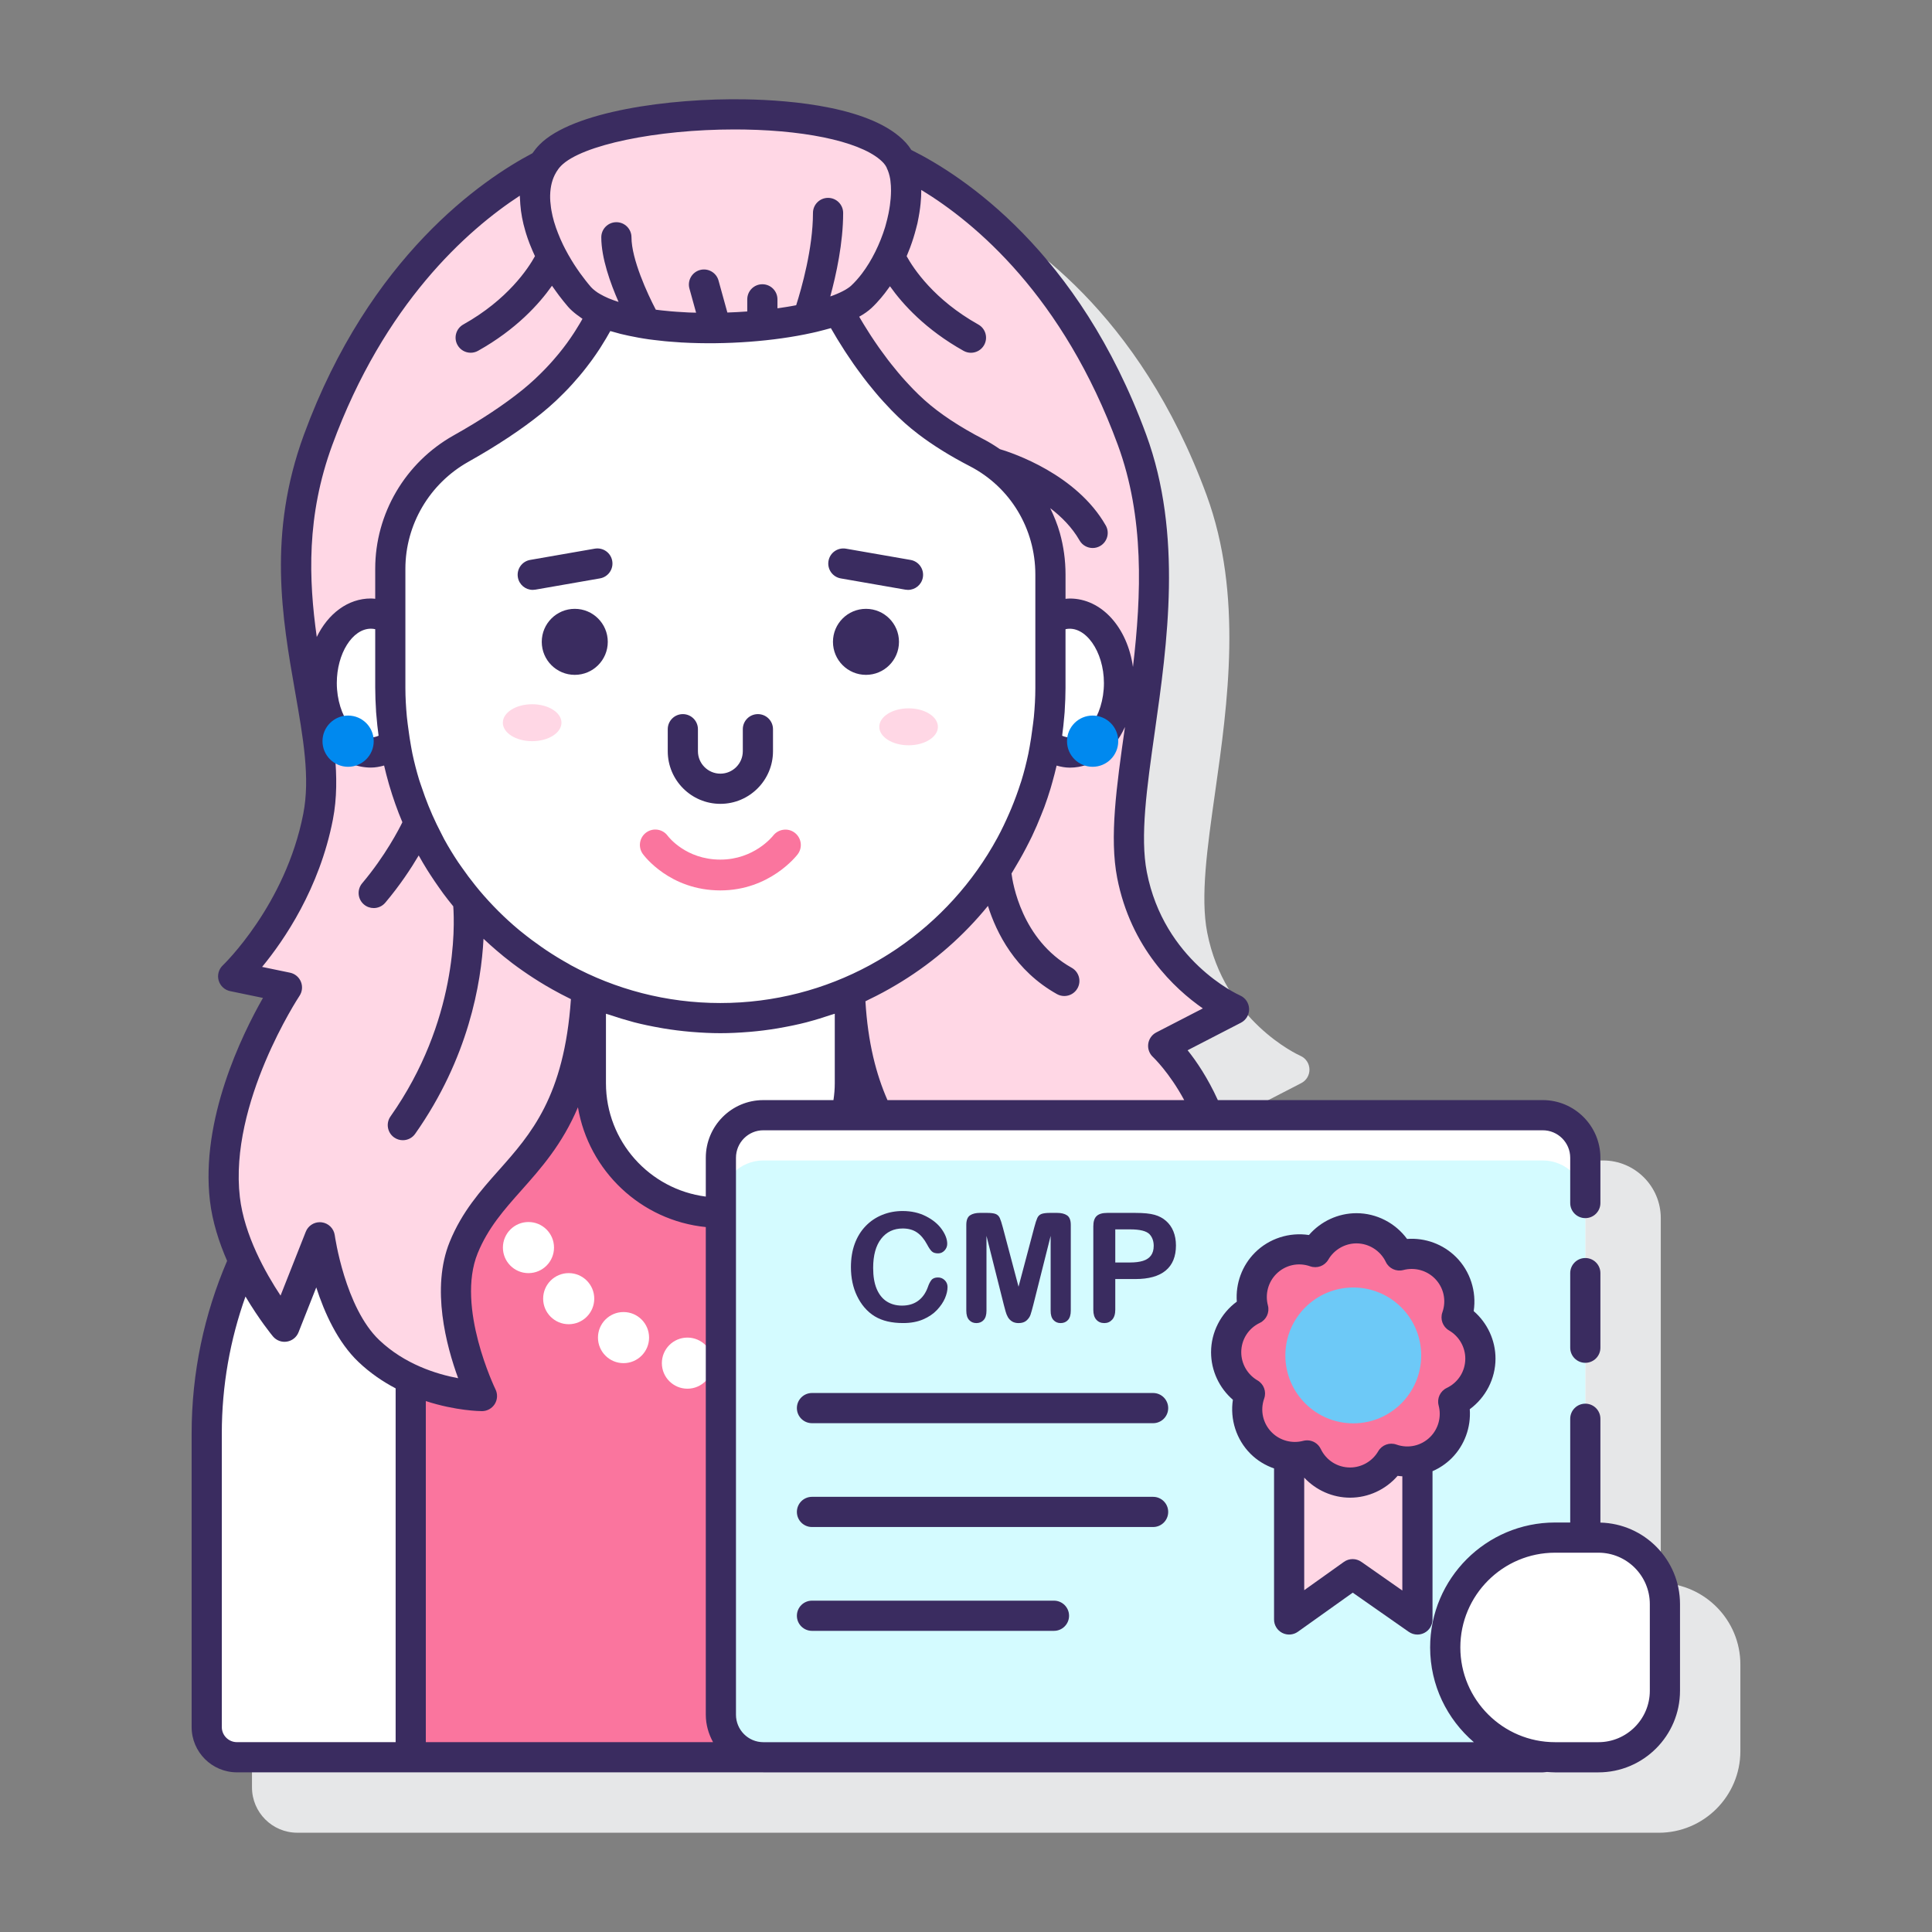 <svg id="Layer_1" enable-background="new 0 0 128 128" height="512" viewBox="0 0 128 128" width="512" xmlns="http://www.w3.org/2000/svg"><rect x="0" y="0" width="128" height="128" fill="#808080" stroke="none"/><path d="m110.031 104.876v-24.172c0-2.106-1.714-3.82-3.82-3.82h-21.505c-.664-1.459-1.434-2.572-2.026-3.302l3.536-1.825c.341-.176.55-.533.539-.917s-.241-.729-.592-.885c-.205-.092-5.045-2.322-6.183-8.175-.458-2.36-.001-5.585.529-9.319.826-5.819 1.854-13.061-.572-19.665-4.464-12.153-12.155-17.163-15.56-18.86-.109-.176-.232-.339-.37-.49-2.178-2.366-7.59-2.81-10.622-2.864-5.059-.092-11.478.81-13.637 2.996-.179.181-.333.374-.473.574-3.287 1.733-10.792 6.809-15.139 18.644-2.418 6.582-1.443 12.143-.583 17.049.536 3.058 1 5.699.54 8.066-1.178 6.058-5.291 10.007-5.333 10.046-.271.256-.377.642-.275 1 .103.358.395.631.759.707l2.177.451c-1.394 2.443-4.143 8.064-3.514 13.436.163 1.392.603 2.753 1.137 3.979-1.51 3.516-2.349 7.385-2.349 11.447v19.445c0 1.654 1.346 3 3 3h34.852c.008 0 .016.002.024.002h55.326c2.981 0 5.407-2.425 5.407-5.407v-5.741c.001-2.936-2.353-5.328-5.273-5.4z" fill="#e6e7e8"/><path d="m24.44 89.509c-2.558-2.432-3.25-7.536-3.25-7.536l-2.34 5.924s-1.54-1.857-2.712-4.379c-1.566 3.501-2.443 7.376-2.443 11.459v19.445c0 1.105.895 2 2 2h11.517v-25.062c-.939-.432-1.902-1.024-2.772-1.851z" fill="#fff"/><path d="m47.759 113.607v-33.264c-.011 0-.022.002-.033.002-4.739 0-8.581-3.842-8.581-8.581v-4.699l-.391.001c-.935 9.723-5.958 10.488-8.034 15.589-1.644 4.039 1.209 9.836 1.209 9.836s-2.273-.006-4.717-1.131v25.062h23.362c-1.555-.001-2.815-1.261-2.815-2.815z" fill="#fa759e"/><path d="m64.716 29.995c-1.417-.733-2.907-1.65-4.114-2.728-2.491-2.224-4.3-5.282-5.083-6.746-3.729 1.403-11.807 1.751-15.576.171-.632 1.34-2.042 3.772-4.687 5.91-1.467 1.186-3.165 2.251-4.71 3.118-2.887 1.62-4.686 4.654-4.686 7.965v7.899c0 12.076 9.79 21.866 21.866 21.866 12.076 0 21.866-9.79 21.866-21.866v-7.522c.001-3.388-1.867-6.511-4.876-8.067z" fill="#fff"/><path d="m47.759 76.7c0-1.555 1.26-2.815 2.815-2.815h5.458c.173-.68.275-1.387.275-2.121v-6.064c-2.635 1.125-5.534 1.75-8.581 1.75-3.046 0-5.946-.624-8.581-1.75v6.064c0 4.739 3.842 8.581 8.581 8.581.011 0 .022-.002.033-.002z" fill="#fff"/><path d="m60.602 27.267c1.207 1.078 2.697 1.994 4.114 2.728 3.009 1.556 4.876 4.68 4.876 8.067v7.522c0 9.03-5.475 16.781-13.286 20.116.127 3.562.858 6.149 1.854 8.184h21.887c-1.207-2.985-2.984-4.593-2.984-4.593l4.694-2.423s-5.5-2.426-6.757-8.898c-1.258-6.472 3.836-18.388 0-28.83-4.477-12.186-12.253-16.97-15.357-18.454 1.12 2.221-.242 6.81-2.585 8.985-.339.314-.871.599-1.54.85.784 1.464 2.593 4.522 5.084 6.746z" fill="#ffd7e5"/><path d="m38.865 65.574c-7.66-3.401-13.005-11.069-13.005-19.99v-7.899c0-3.311 1.798-6.344 4.686-7.965 1.545-.867 3.243-1.932 4.71-3.118 2.645-2.137 4.055-4.57 4.687-5.91-.666-.279-1.2-.617-1.549-1.021-2.436-2.824-3.762-6.526-2.408-8.765-3.351 1.709-10.637 6.598-14.912 18.235-3.836 10.441 1.258 18.489 0 24.961s-5.628 10.583-5.628 10.583l3.564.738s-4.894 7.322-4.11 14.011c.506 4.323 3.949 8.463 3.949 8.463l2.34-5.924s.692 5.104 3.251 7.536c3.137 2.982 7.489 2.982 7.489 2.982s-2.853-5.797-1.209-9.836c2.178-5.352 7.604-5.924 8.145-17.081z" fill="#ffd7e5"/><path d="m70.879 40.654c-.457 0-.891.135-1.286.375v4.555c0 1.247-.11 2.468-.311 3.658.474.379 1.013.613 1.597.613 1.8 0 3.258-2.06 3.258-4.6 0-2.541-1.459-4.601-3.258-4.601z" fill="#fff"/><path d="m25.86 45.584v-4.555c-.395-.24-.829-.375-1.286-.375-1.8 0-3.258 2.06-3.258 4.6 0 2.541 1.459 4.6 3.258 4.6.583 0 1.123-.234 1.597-.613-.201-1.189-.311-2.41-.311-3.657z" fill="#fff"/><path d="m64.716 29.995c-1.417-.733-2.907-1.65-4.114-2.728-2.491-2.224-4.3-5.282-5.083-6.746-3.729 1.403-11.807 1.751-15.576.171-.632 1.34-2.042 3.772-4.687 5.91-1.467 1.186-3.165 2.251-4.71 3.118-2.887 1.62-4.686 4.654-4.686 7.965v7.899c0 12.076 9.79 21.866 21.866 21.866 12.076 0 21.866-9.79 21.866-21.866v-7.522c.001-3.388-1.867-6.511-4.876-8.067z" fill="#fff"/><path d="m60.197 46.929c-1.073 0-1.942.548-1.942 1.224s.87 1.224 1.942 1.224c1.073 0 1.942-.548 1.942-1.224s-.87-1.224-1.942-1.224z" fill="#ffd7e5"/><path d="m35.256 46.657c-1.073 0-1.942.548-1.942 1.224s.87 1.224 1.942 1.224c1.073 0 1.942-.548 1.942-1.224s-.869-1.224-1.942-1.224z" fill="#ffd7e5"/><path d="m47.727 58.992c-3.357 0-5.067-2.316-5.139-2.415-.33-.457-.227-1.095.23-1.425.456-.328 1.089-.228 1.421.225.053.069 1.208 1.574 3.487 1.574 2.231 0 3.45-1.528 3.501-1.593.347-.441.986-.526 1.43-.184s.532.976.193 1.423c-.074.097-1.852 2.395-5.123 2.395z" fill="#fa759e"/><path d="m59.272 10.124c-3.471-3.772-19.646-3.046-22.812.158-2.091 2.116-.743 6.287 1.934 9.39s16.102 2.377 18.664 0c2.562-2.378 3.96-7.651 2.214-9.548z" fill="#ffd7e5"/><path d="m41.31 86.926c-.935 0-1.693.758-1.693 1.693s.758 1.693 1.693 1.693 1.693-.758 1.693-1.693-.758-1.693-1.693-1.693z" fill="#fff"/><path d="m37.678 84.347c-.935 0-1.693.758-1.693 1.693s.758 1.693 1.693 1.693 1.693-.758 1.693-1.693-.759-1.693-1.693-1.693z" fill="#fff"/><path d="m36.705 82.655c0-.935-.758-1.693-1.693-1.693s-1.693.758-1.693 1.693.758 1.693 1.693 1.693 1.693-.758 1.693-1.693z" fill="#fff"/><circle cx="45.543" cy="90.312" fill="#fff" r="1.693"/><path d="m102.213 73.885h-51.639c-1.555 0-2.815 1.26-2.815 2.815v36.907c0 1.555 1.26 2.815 2.815 2.815h51.638c1.555 0 2.815-1.26 2.815-2.815v-36.907c0-1.555-1.26-2.815-2.814-2.815z" fill="#fff"/><path d="m105.031 79.704v33.9c0 1.56-1.26 2.82-2.82 2.82h-51.64c-1.55 0-2.81-1.26-2.81-2.82v-33.9c0-1.56 1.26-2.82 2.81-2.82h51.64c1.56 0 2.82 1.26 2.82 2.82z" fill="#d4fbff"/><path d="m92.179 96.647c-.547.942-1.564 1.577-2.731 1.577-1.257 0-2.34-.736-2.848-1.8-.39.104-.793.106-1.191.058v10.812l4.208-3 4.292 3v-10.538c-.573.124-1.174.087-1.73-.109z" fill="#ffd7e5"/><path d="m98.081 90.011c0-1.167-.635-2.184-1.577-2.731.392-1.111.148-2.398-.741-3.287-.825-.825-1.994-1.096-3.046-.816-.508-1.063-1.591-1.8-2.848-1.8-1.167 0-2.184.635-2.731 1.577-1.111-.392-2.398-.148-3.287.741-.825.826-1.096 1.994-.816 3.046-1.063.508-1.8 1.591-1.8 2.848 0 1.167.635 2.184 1.577 2.731-.392 1.111-.148 2.398.741 3.287.826.826 1.994 1.096 3.046.816.508 1.063 1.591 1.8 2.848 1.8 1.167 0 2.184-.635 2.731-1.577 1.111.392 2.398.148 3.287-.741.825-.825 1.096-1.994.816-3.046 1.064-.508 1.8-1.591 1.8-2.848z" fill="#fa759e"/><circle cx="89.658" cy="89.8" fill="#6dc9f7" r="4.5"/><path d="m105.898 101.869h-2.87c-4.019 0-7.277 3.258-7.277 7.277s3.258 7.277 7.277 7.277h2.87c2.434 0 4.407-1.973 4.407-4.407v-5.741c0-2.433-1.973-4.406-4.407-4.406z" fill="#fff"/><g fill="#3a2c60"><path d="m38.08 40.337c-1.208 0-2.187.979-2.187 2.187s.979 2.187 2.187 2.187 2.187-.979 2.187-2.187c-.001-1.208-.98-2.187-2.187-2.187z"/><path d="m57.373 40.337c-1.208 0-2.187.979-2.187 2.187s.979 2.187 2.187 2.187 2.187-.979 2.187-2.187-.979-2.187-2.187-2.187z"/><path d="m51.213 49.77v-1.458c0-.552-.447-1-1-1s-1 .448-1 1v1.458c0 .82-.667 1.487-1.486 1.487-.82 0-1.487-.667-1.487-1.487v-1.458c0-.552-.447-1-1-1s-1 .448-1 1v1.458c0 1.923 1.564 3.487 3.487 3.487s3.486-1.565 3.486-3.487z"/><path d="m55.703 38.321 4.282.746c.059.01.116.015.173.015.478 0 .899-.342.984-.828.095-.544-.27-1.062-.813-1.157l-4.282-.746c-.551-.093-1.062.27-1.157.813-.095.544.269 1.062.813 1.157z"/><path d="m39.405 36.35-4.281.746c-.544.095-.908.613-.813 1.157.085.486.507.828.984.828.057 0 .114-.005.173-.015l4.281-.746c.544-.095.908-.613.813-1.157-.094-.543-.604-.906-1.157-.813z"/><path d="m105.031 83.347c-.553 0-1 .448-1 1v4.943c0 .552.447 1 1 1s1-.448 1-1v-4.943c0-.552-.447-1-1-1z"/><path d="m59.807 81.39c.376 0 .693.088.948.264.256.176.478.442.669.798.113.215.217.367.311.455.092.088.232.132.418.132.167 0 .309-.064.427-.191.117-.127.176-.274.176-.441 0-.304-.122-.626-.364-.967-.241-.341-.589-.627-1.042-.859s-.971-.348-1.551-.348c-.477 0-.926.085-1.347.255s-.788.417-1.101.742-.555.716-.723 1.172c-.168.457-.252.974-.252 1.552 0 .356.034.692.101 1.009s.167.615.301.893c.134.28.295.532.484.757.213.248.445.448.698.6.253.151.534.263.845.335s.655.108 1.034.108c.498 0 .936-.08 1.312-.24.375-.16.683-.368.925-.624.242-.257.418-.518.532-.783.112-.266.169-.513.169-.742 0-.18-.063-.329-.188-.451-.123-.121-.271-.181-.445-.181-.203 0-.35.059-.441.179-.091.119-.168.273-.231.462-.146.402-.364.706-.653.913-.288.208-.642.311-1.059.311-.386 0-.722-.092-1.01-.274-.287-.183-.509-.46-.666-.83s-.235-.834-.235-1.393c0-.836.178-1.48.532-1.934.353-.452.83-.679 1.426-.679z"/><path d="m69.791 87.452c.124.137.283.206.474.206.207 0 .371-.069.492-.206.123-.137.185-.343.185-.617v-5.68c0-.313-.083-.525-.246-.634-.162-.109-.383-.164-.66-.164h-.451c-.271 0-.467.025-.59.073-.122.049-.213.137-.271.264s-.126.334-.201.622l-1.042 3.932-1.042-3.932c-.076-.287-.143-.495-.201-.622-.059-.127-.15-.215-.271-.264-.123-.049-.319-.073-.59-.073h-.451c-.277 0-.498.055-.66.164-.164.11-.246.321-.246.634v5.68c0 .278.063.484.188.619.123.136.283.204.478.204.203 0 .365-.069.488-.206.122-.137.183-.343.183-.617v-4.955l1.15 4.573c.039.15.078.294.116.433s.088.266.154.38.157.208.274.282c.117.073.262.11.431.11.225 0 .402-.057.529-.171s.214-.241.262-.379c.048-.139.109-.357.185-.654l1.15-4.573v4.955c-.003.273.059.479.183.616z"/><path d="m77.743 81.586c-.11-.274-.273-.506-.487-.695s-.467-.325-.761-.406c-.298-.085-.722-.127-1.273-.127h-1.866c-.32 0-.554.069-.7.206-.148.137-.221.366-.221.685v5.533c0 .287.067.505.201.653.133.149.309.223.529.223.208 0 .38-.075.518-.225s.207-.371.207-.661v-2.032h1.332c.89 0 1.561-.188 2.012-.566.451-.376.676-.931.676-1.662-.001-.344-.057-.652-.167-.926zm-1.489 1.596c-.12.163-.297.281-.526.353-.231.072-.518.108-.859.108h-.979v-2.194h.979c.649 0 1.079.106 1.287.318.186.199.28.457.28.774 0 .264-.061.478-.182.641z"/><path d="m76.396 92.29h-22.6c-.553 0-1 .448-1 1s.447 1 1 1h22.6c.553 0 1-.448 1-1s-.448-1-1-1z"/><path d="m77.396 100.169c0-.552-.447-1-1-1h-22.6c-.553 0-1 .448-1 1s.447 1 1 1h22.6c.552 0 1-.447 1-1z"/><path d="m53.796 106.048c-.553 0-1 .448-1 1s.447 1 1 1h16.032c.553 0 1-.448 1-1s-.447-1-1-1z"/><path d="m84.95 108.183c.333.171.734.142 1.038-.075l3.634-2.59 3.713 2.596c.172.12.372.18.573.18.158 0 .316-.038.462-.113.331-.172.538-.514.538-.887v-9.824c.465-.203.896-.489 1.265-.857.859-.859 1.29-2.054 1.203-3.249 1.055-.775 1.705-2.022 1.705-3.353 0-1.215-.54-2.365-1.445-3.147.198-1.294-.225-2.636-1.165-3.578-.861-.858-2.046-1.291-3.249-1.203-.774-1.055-2.021-1.706-3.353-1.706-1.216 0-2.365.54-3.148 1.446-1.294-.198-2.637.225-3.576 1.165-.859.859-1.291 2.054-1.203 3.249-1.056.775-1.706 2.022-1.706 3.353 0 1.216.54 2.366 1.446 3.148-.198 1.294.224 2.636 1.165 3.577.445.446.983.77 1.562.973v10.007c-.001.373.208.716.541.888zm5.239-4.709c-.173-.12-.373-.18-.573-.18-.203 0-.407.062-.58.186l-2.628 1.874v-7.457c.776.831 1.876 1.328 3.039 1.328 1.216 0 2.365-.54 3.148-1.446.104.016.208.021.313.029v7.568zm-6.433-10.82c.16-.454-.025-.957-.441-1.198-.666-.386-1.079-1.101-1.079-1.866 0-.837.472-1.583 1.231-1.946.434-.208.658-.694.535-1.159-.197-.744.016-1.542.557-2.083.591-.591 1.451-.787 2.246-.505.453.159.956-.024 1.198-.441.386-.665 1.102-1.079 1.866-1.079.824 0 1.588.483 1.945 1.23.207.434.688.659 1.159.536.747-.197 1.542.017 2.083.557.592.592.785 1.453.505 2.247-.159.453.025.956.441 1.198.665.386 1.078 1.102 1.078 1.866 0 .837-.472 1.583-1.231 1.946-.434.208-.658.694-.535 1.159.197.745-.016 1.542-.556 2.083-.593.592-1.455.787-2.247.506-.449-.159-.956.025-1.198.441-.386.666-1.102 1.079-1.866 1.079-.837 0-1.582-.472-1.945-1.231-.17-.354-.524-.568-.902-.568-.085 0-.171.011-.257.033-.739.199-1.541-.015-2.082-.557-.592-.593-.786-1.454-.505-2.248z"/><path d="m106.031 100.876v-6.879c0-.552-.447-1-1-1s-1 .448-1 1v6.873h-1.004c-4.564 0-8.277 3.713-8.277 8.277 0 2.51 1.127 4.758 2.897 6.277h-47.076c-.998 0-1.811-.816-1.811-1.82v-36.9c0-1.003.813-1.82 1.811-1.82h51.64c1.004 0 1.82.816 1.82 1.82v3c0 .552.447 1 1 1s1-.448 1-1v-3c0-2.106-1.714-3.82-3.82-3.82h-21.526c-.66-1.45-1.416-2.576-2.004-3.302l3.536-1.825c.341-.176.55-.533.539-.917s-.241-.729-.592-.885c-.205-.092-5.045-2.322-6.183-8.175-.458-2.36-.001-5.585.529-9.319.826-5.819 1.854-13.061-.572-19.665-4.464-12.153-12.155-17.163-15.56-18.86-.109-.176-.232-.339-.37-.49-2.178-2.366-7.59-2.81-10.622-2.864-5.059-.092-11.478.81-13.637 2.996-.179.181-.333.374-.473.574-3.287 1.733-10.792 6.809-15.139 18.644-2.418 6.582-1.443 12.143-.583 17.049.536 3.058 1 5.699.54 8.066-1.178 6.058-5.291 10.007-5.333 10.046-.271.256-.377.642-.275 1 .103.358.395.631.759.707l2.177.451c-1.394 2.443-4.143 8.064-3.514 13.436.163 1.395.604 2.757 1.139 3.985-1.509 3.515-2.351 7.38-2.351 11.441v19.445c0 1.654 1.346 3 3 3h34.852c.008 0 .016.002.024.002h51.64c.096 0 .186-.02.28-.027.178.011.355.027.536.027h2.87c2.981 0 5.407-2.425 5.407-5.407v-5.741c0-2.936-2.354-5.328-5.274-5.4zm-74.101-7.385c.345 0 .666-.178.849-.471s.201-.66.049-.97c-.026-.054-2.634-5.449-1.181-9.018.685-1.682 1.757-2.888 2.892-4.165 1.305-1.468 2.707-3.046 3.751-5.507.711 4.213 4.171 7.504 8.471 7.936v32.308c0 .661.184 1.275.48 1.818h-19.029v-22.597c1.993.648 3.604.666 3.718.666zm5.755-29.626c-.505-.278-.996-.579-1.474-.897-.107-.071-.212-.145-.318-.218-.445-.308-.879-.631-1.299-.972-.063-.052-.129-.101-.192-.153-.964-.802-1.852-1.691-2.658-2.651-.085-.101-.167-.205-.25-.307-.315-.389-.614-.791-.9-1.203-.077-.111-.157-.218-.232-.33-.331-.496-.642-1.005-.93-1.529-.072-.131-.134-.268-.204-.4-.207-.396-.401-.798-.583-1.208-.092-.207-.179-.416-.264-.627-.155-.384-.297-.775-.429-1.17-.062-.185-.131-.367-.188-.554-.168-.553-.312-1.115-.435-1.686-.041-.189-.07-.38-.106-.57-.064-.347-.114-.699-.161-1.052-.033-.247-.07-.495-.094-.741-.004-.041-.01-.082-.014-.123-.056-.623-.096-1.251-.096-1.889v-4.555-3.344c0-2.929 1.6-5.647 4.175-7.092 1.897-1.065 3.528-2.146 4.849-3.213.327-.264.632-.533.924-.804.097-.09.186-.18.279-.27.19-.184.375-.367.549-.551.097-.103.19-.204.283-.306.159-.175.311-.349.457-.522.083-.099.166-.197.245-.295.15-.185.289-.367.424-.548.059-.079.121-.158.177-.236.182-.252.351-.498.506-.735.032-.049.057-.093.088-.14.122-.192.238-.378.343-.557.047-.08.088-.154.132-.231.048-.084.101-.173.145-.253.09.028.189.051.282.078.135.038.267.077.405.112.178.045.363.084.549.124.209.044.416.086.627.123.228.04.457.079.694.112.125.017.247.031.371.046.226.028.453.055.685.077.089.008.174.015.262.023.265.023.531.043.802.059.012.001.026.002.038.003.01.001.021 0 .031.001 2.933.164 6.135-.084 8.619-.636.005-.001.01-.002.015-.003.034-.008.068-.015.102-.023.063-.014.128-.028.19-.043.177-.042.348-.087.517-.132.062-.017.123-.033.184-.05.079-.022.163-.042.24-.065.127.223.267.46.417.708.025.042.055.088.081.13.134.218.274.442.424.675.064.099.134.201.201.302.123.185.248.37.38.56.083.118.168.237.255.357.13.18.263.36.402.543.095.125.191.249.289.374.144.183.293.364.446.546.102.122.202.242.307.363.17.195.347.385.526.576.096.103.189.207.288.308.281.288.571.569.873.838.281.25.582.499.904.744.964.737 2.109 1.449 3.417 2.125 2.675 1.384 4.337 4.135 4.337 7.179v2.967 4.555c0 .644-.039 1.279-.097 1.908-.001.011-.003.023-.004.034-.026.27-.067.54-.103.811-.05.378-.102.755-.172 1.126-.03.158-.055.317-.089.474-.131.615-.284 1.221-.468 1.815-.015.048-.034.095-.049.143-.179.561-.382 1.112-.606 1.651-.044.106-.089.211-.135.316-.244.561-.505 1.113-.795 1.647-.003.005-.006.011-.009.016-1.6 2.94-3.887 5.452-6.643 7.325-.032.022-.064.043-.096.064-.507.341-1.031.658-1.568.953-.049.027-.097.056-.147.083-2.945 1.592-6.312 2.498-9.888 2.498-3.585 0-6.962-.91-9.912-2.51-.043-.026-.084-.054-.128-.078zm-12.825-18.281c0 .495.021.984.052 1.471.002.036.002.072.004.108.006.088.017.175.024.264.034.427.079.852.137 1.272.002.015.003.031.005.046-1.413.605-2.767-1.271-2.768-3.491 0-1.952 1.034-3.601 2.259-3.601.096 0 .191.011.286.032v3.899zm45.512 3.146c.002-.012.002-.025.004-.037.055-.405.099-.813.133-1.224.008-.1.02-.2.027-.301.003-.038.002-.075.005-.113.031-.487.052-.977.052-1.471v-3.898c1.304-.287 2.545 1.464 2.545 3.569 0 2.219-1.35 4.093-2.768 3.491.001-.006.001-.011.002-.016zm-23.611 27.974v2.573c-3.725-.477-6.615-3.66-6.615-7.512v-4.602c.086.03.174.05.26.079.491.166.988.32 1.493.454.04.01.079.024.119.034.571.147 1.152.266 1.739.369.067.012.135.025.202.036.59.098 1.187.173 1.791.225.038.003.076.006.113.009.615.05 1.235.082 1.863.082s1.249-.032 1.864-.082c.037-.003.073-.005.11-.008.606-.052 1.204-.127 1.796-.226.065-.011.129-.023.194-.035.59-.104 1.174-.223 1.747-.371.034-.009.067-.02.101-.029.513-.135 1.018-.292 1.517-.461.083-.028.168-.047.251-.076v4.602c0 .381-.032.754-.088 1.12h-4.648c-2.1-.001-3.809 1.712-3.809 3.819zm32.93-9.894-3.087 1.593c-.29.15-.488.434-.531.758s.076.65.317.871c.019.018 1.079 1.021 2.067 2.853h-19.66c-.749-1.706-1.296-3.804-1.46-6.547.073-.034.141-.074.213-.108.319-.152.634-.313.944-.479.293-.156.579-.321.863-.489.12-.071.24-.142.359-.216 2.207-1.359 4.138-3.063 5.738-5.028.558 1.781 1.804 4.294 4.572 5.844.154.086.322.127.487.127.351 0 .69-.184.873-.511.271-.482.099-1.091-.384-1.361-3.319-1.859-3.912-5.637-3.987-6.244.086-.135.161-.276.244-.412.023-.037.044-.076.067-.113.3-.5.58-1.011.841-1.532.069-.137.14-.274.206-.413.108-.228.211-.458.312-.689.099-.227.193-.457.285-.688.073-.184.15-.367.219-.553.15-.407.287-.821.414-1.238.044-.147.084-.295.126-.443.097-.343.186-.69.267-1.039.002-.01.006-.021.008-.031.288.082.58.136.874.136 1.573 0 2.917-1.071 3.654-2.696-.001.007-.002.014-.003.021-.555 3.913-1.035 7.292-.512 9.982.904 4.641 3.799 7.341 5.674 8.645zm-5.629-37.324c1.756 4.782 1.565 9.893 1 14.704-.369-2.614-2.073-4.536-4.182-4.536-.096 0-.191.012-.286.02v-1.612c0-.949-.13-1.875-.377-2.757-.159-.57-.384-1.112-.638-1.64.75.574 1.452 1.279 1.943 2.138.185.323.521.504.869.504.168 0 .339-.042.495-.132.479-.274.646-.885.372-1.364-1.939-3.391-6.157-4.798-7.014-5.054-.341-.234-.694-.457-1.068-.65h-.001c-1.595-.825-2.91-1.695-3.907-2.585-.271-.242-.531-.495-.784-.754-.083-.084-.161-.172-.242-.257-.169-.179-.335-.36-.495-.544-.086-.099-.17-.198-.254-.298-.15-.179-.297-.359-.439-.539-.076-.096-.152-.192-.226-.289-.153-.201-.3-.401-.442-.6-.051-.071-.105-.143-.155-.214-.186-.265-.362-.526-.528-.779-.05-.076-.094-.148-.142-.223-.113-.177-.225-.353-.327-.521-.064-.104-.123-.204-.182-.304-.044-.074-.086-.146-.128-.217.323-.179.593-.371.815-.576.216-.201.423-.425.624-.661.087-.101.17-.206.253-.312.095-.122.188-.248.279-.377.022-.031.046-.06.068-.092.853 1.204 2.37 2.876 4.877 4.28.154.086.322.127.487.127.351 0 .69-.184.873-.511.271-.482.099-1.091-.384-1.361-2.938-1.646-4.295-3.706-4.748-4.526.078-.181.149-.362.219-.546.008-.02.014-.04.022-.06.151-.405.278-.813.383-1.223.03-.116.064-.232.09-.349.031-.137.054-.273.08-.409.039-.209.072-.417.098-.624.011-.09.023-.18.031-.27.03-.309.048-.613.046-.91 3.58 2.175 9.399 7.033 13.025 16.903zm-25.395-20.91c.228 0 .456.002.684.006 4.479.079 8 .929 9.186 2.218.075.082.141.178.199.286.007.016.008.034.016.05.108.214.181.466.229.74.007.045.01.095.016.141.027.196.034.407.035.624-.001.165-.009.335-.023.511-.012.145-.028.293-.049.443-.025.179-.056.361-.093.547-.051.245-.108.491-.18.74-.016.057-.03.114-.047.171-.341 1.103-.876 2.208-1.54 3.081-.004.005-.008.01-.012.015-.221.289-.455.552-.701.781-.002.002-.005.005-.007.007-.054.05-.124.099-.195.149-.046.032-.095.064-.158.101-.017.01-.035.02-.053.03-.185.105-.437.226-.779.357-.02.007-.041.015-.061.022-.039.015-.085.028-.126.042.394-1.444.853-3.546.853-5.529 0-.552-.447-1-1-1s-1 .448-1 1c0 2.351-.759 5.006-1.112 6.113-.11.021-.221.042-.334.062-.094.016-.187.033-.283.048-.162.027-.328.052-.496.076-.042.006-.086.011-.128.017v-.593c0-.552-.447-1-1-1s-1 .448-1 1v.803c-.436.032-.876.056-1.318.071l-.586-2.12c-.146-.533-.702-.842-1.23-.697-.532.147-.845.698-.697 1.23l.441 1.597c-.143-.004-.288-.005-.43-.011-.03-.001-.06-.002-.09-.004-.256-.011-.507-.028-.757-.045-.131-.009-.262-.019-.389-.03-.208-.018-.413-.038-.615-.061-.131-.015-.26-.031-.388-.047-.548-1.039-1.612-3.349-1.612-4.797 0-.552-.447-1-1-1s-1 .448-1 1c0 1.368.599 3.041 1.145 4.283-.22-.07-.43-.145-.625-.226-.023-.01-.046-.02-.069-.029-.195-.084-.368-.172-.524-.262-.056-.033-.116-.065-.166-.099-.057-.037-.107-.075-.157-.113-.108-.084-.211-.168-.287-.257-.261-.303-.498-.613-.725-.924-.075-.105-.148-.21-.22-.317-.127-.185-.243-.371-.357-.558-.145-.24-.282-.482-.408-.726-.046-.089-.092-.178-.135-.267-.127-.26-.239-.521-.34-.78-.046-.118-.092-.236-.132-.353-.048-.139-.094-.279-.134-.416-.069-.246-.127-.487-.167-.721-.012-.068-.022-.134-.032-.201-.039-.28-.062-.553-.056-.811 0-.007.001-.015.001-.022.016-.572.144-1.082.395-1.497.003-.004.003-.009.005-.014.093-.152.196-.297.324-.426 1.364-1.382 6.329-2.409 11.494-2.409zm-26.653 20.91c3.442-9.372 8.93-14.237 12.424-16.521-.001.055.009.112.01.167.003.134.013.271.024.407.043.582.157 1.175.334 1.771.016.055.032.11.049.165.066.209.136.416.216.624.021.054.044.108.065.162.096.239.195.476.307.711-.452.82-1.807 2.879-4.748 4.526-.482.27-.654.879-.384 1.361.183.327.522.511.873.511.165 0 .333-.041.487-.127 2.529-1.417 4.05-3.105 4.899-4.311.09.132.185.261.279.39.063.087.125.174.189.259.193.253.391.502.598.743.157.181.35.35.56.513.066.051.136.1.206.148.065.045.12.093.189.136-.026.047-.049.091-.077.139-.035.061-.072.125-.11.188-.083.141-.174.288-.27.439-.039.061-.076.121-.117.184-.139.212-.288.431-.452.656-.002.003-.003.005-.005.007-.164.225-.344.457-.535.691-.055.068-.115.137-.173.205-.141.168-.289.338-.445.508-.075.082-.152.165-.231.247-.159.167-.327.334-.5.501-.079.076-.155.151-.236.227-.258.239-.527.476-.815.709-1.233.997-2.771 2.015-4.57 3.024-3.205 1.799-5.196 5.185-5.196 8.836v1.989c-.095-.008-.19-.02-.286-.02-1.525 0-2.837 1.006-3.587 2.55-.536-3.816-.694-8.027 1.028-12.715zm-2.171 36.492c.184-.276.219-.627.093-.935s-.396-.532-.722-.6l-1.849-.383c1.461-1.772 3.803-5.194 4.691-9.768.273-1.405.266-2.867.123-4.38.678.597 1.5.942 2.394.942.294 0 .586-.055.875-.136.092.397.193.791.305 1.18.013.046.026.093.04.139.245.832.531 1.647.866 2.438-.214.438-1.131 2.227-2.663 4.042-.356.422-.304 1.053.118 1.409.188.158.417.236.645.236.285 0 .567-.121.765-.354.972-1.15 1.712-2.279 2.216-3.132.18.324.368.642.563.956.072.115.146.228.22.342.183.283.372.561.567.835.091.129.18.258.274.385.215.29.438.574.666.853.094 1.295.288 7.609-4.158 13.919-.318.451-.21 1.075.241 1.393.176.124.376.183.575.183.314 0 .624-.147.818-.424 3.535-5.017 4.376-9.988 4.528-12.923.008.008.017.016.025.024.271.255.547.503.831.746.159.136.319.271.482.403.19.154.381.305.576.453.226.171.457.336.69.499.236.165.475.326.717.482.255.164.512.325.773.479.156.092.312.183.471.271.383.214.77.421 1.166.613.02.01.039.022.06.031-.447 6.464-2.651 8.943-4.784 11.343-1.197 1.347-2.435 2.739-3.248 4.74-1.247 3.062-.222 6.895.561 9.031-1.42-.266-3.537-.919-5.226-2.525-2.27-2.157-2.943-6.899-2.949-6.947-.063-.45-.42-.803-.871-.857-.041-.004-.081-.007-.121-.007-.405 0-.777.247-.929.632l-1.671 4.23c-.997-1.505-2.4-4.004-2.695-6.518-.729-6.237 3.904-13.27 3.951-13.34zm-5.148 48.443v-19.444c0-3.184.555-6.239 1.569-9.079.91 1.534 1.746 2.553 1.817 2.639.226.271.58.407.927.348.349-.056.643-.292.771-.62l1.174-2.971c.538 1.667 1.416 3.627 2.798 4.94.779.741 1.622 1.307 2.461 1.749v23.439h-10.517c-.551-.001-1-.449-1-1.001zm94.61-2.404c0 1.878-1.528 3.407-3.407 3.407h-2.87c-3.461 0-6.277-2.816-6.277-6.277s2.816-6.277 6.277-6.277h2.87c1.879 0 3.407 1.528 3.407 3.407z"/></g><path d="m72.389 47.408c-.937 0-1.697.76-1.697 1.697s.76 1.697 1.697 1.697 1.697-.76 1.697-1.697-.759-1.697-1.697-1.697z" fill="#0089ef"/><path d="m23.063 47.408c-.937 0-1.697.76-1.697 1.697s.76 1.697 1.697 1.697 1.697-.76 1.697-1.697c.001-.937-.759-1.697-1.697-1.697z" fill="#0089ef"/></svg>